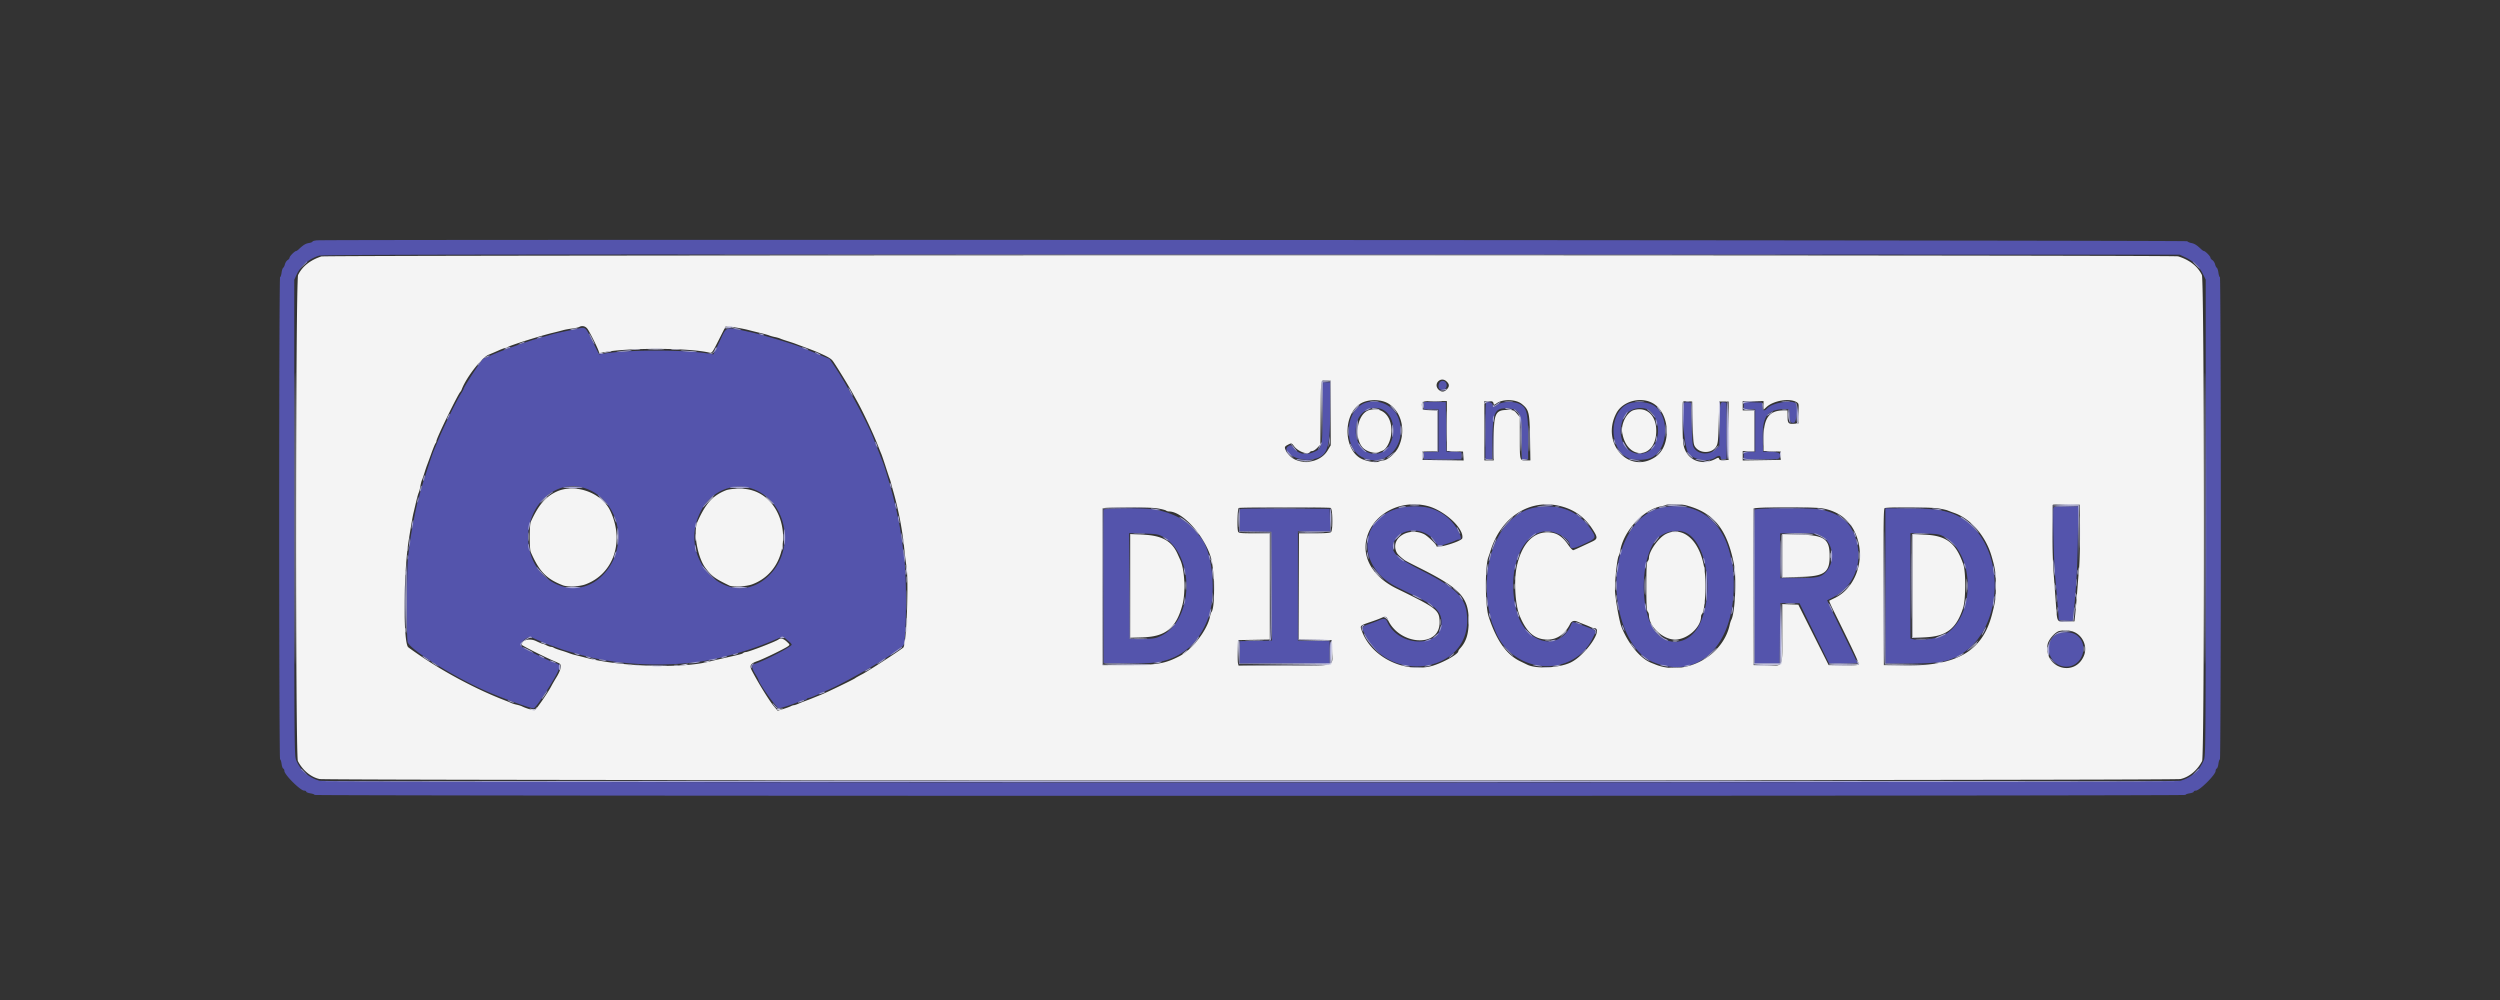 <svg xmlns="http://www.w3.org/2000/svg" width="400" height="160"><rect width="100%" height="100%" fill="#333333" stroke="none"/><g fill-rule="evenodd"><path fill="#5454ac" d="M50.708 38.455c-.389.035-.708.125-.708.199s-.255.177-.566.228c-.534.086-.91.316-1.626.993-.169.16-.365.292-.435.292-.213 0-1.04.834-1.04 1.05 0 .111-.14.291-.312.398s-.365.406-.43.663c-.065.258-.192.515-.284.571-.091.057-.207.414-.258.794s-.158.69-.238.69c-.081 0-.144 16.873-.144 38.584 0 21.71.063 38.583.144 38.583s.188.317.24.705.174.731.272.764c.097.032.177.201.177.375 0 .608 2.559 3.156 3.17 3.156.181 0 .33.074.33.165 0 .09.3.212.667.271.366.059.666.172.666.252 0 .083 64.621.145 149.667.145s149.667-.062 149.667-.145c0-.08.3-.193.666-.252s.667-.181.667-.271.149-.165.33-.165c.611 0 3.17-2.548 3.17-3.156 0-.174.08-.343.177-.375.098-.033.22-.377.272-.764.052-.388.16-.705.24-.705.081 0 .144-16.873.144-38.583 0-21.711-.063-38.584-.144-38.584s-.187-.31-.238-.69-.167-.737-.258-.794c-.092-.056-.219-.313-.284-.571s-.258-.556-.43-.663-.312-.287-.312-.398c0-.216-.827-1.05-1.04-1.05-.07 0-.266-.132-.435-.292-.693-.656-1.069-.892-1.576-.99-.293-.057-.586-.186-.652-.286-.112-.172-297.368-.315-299.256-.144m298.979 2.734c1.269.596 2.21 1.486 2.766 2.617l.464.944v38.089c0 37.323-.007 38.103-.324 38.833-.706 1.627-1.94 2.711-3.69 3.243-1.246.377-296.56.377-297.806 0-1.75-.532-2.984-1.616-3.69-3.243-.317-.73-.324-1.51-.324-38.833V44.75l.359-.767c.687-1.469 1.969-2.563 3.606-3.075.579-.181 26.71-.214 149.202-.189l148.5.031zM92.333 52.612 90 53.1c-.687.144-1.437.322-1.667.395s-.904.266-1.5.428c-2.223.602-6.58 2.151-8.364 2.974-.521.24-1.009.439-1.083.443-.207.009-3.219 4.606-3.219 4.912 0 .048-.194.395-.431.771-.766 1.212-2.841 5.46-3.734 7.644-.206.504-.473 1.141-.591 1.416-.315.728-1.811 5.318-2.146 6.584a98 98 0 0 1-.432 1.583c-.251.863-1.011 4.777-1.181 6.083-.09.688-.248 1.888-.352 2.667-.217 1.619-.284 12.751-.084 13.705.25 1.186 7.736 5.82 13.034 8.069 2.8 1.189 6.615 2.559 7.125 2.559.266 0 1.746-2.128 3.187-4.583 1.145-1.951 1.205-2.441.326-2.656-.712-.174-5.095-2.324-5.438-2.667-.494-.495 1.017-1.802 1.665-1.44.166.092.677.325 1.135.516.458.192.983.414 1.167.493.183.08.708.271 1.166.425.459.155.984.342 1.167.417s.783.263 1.333.418 1.338.377 1.75.495c6.711 1.92 16.104 2.096 22.667.424 3.356-.855 5.637-1.607 8.328-2.745 1.666-.704 1.384-.656 1.799-.305l.692.582c.191.159.348.359.348.444 0 .325-4.34 2.572-5.96 3.086-.508.161-.473.597.126 1.571.275.447.5.854.5.906 0 .501 2.929 4.619 3.286 4.619.296 0 2.462-.716 3.323-1.099.289-.129.641-.234.782-.234s.303-.075.359-.167c.057-.091.206-.166.332-.166s.74-.231 1.365-.514a198 198 0 0 1 1.72-.767c3.627-1.578 11.77-6.426 12.078-7.191.455-1.133.521-10.584.097-13.945-.474-3.759-.709-5.174-1.3-7.833-.5-2.248-1.7-6.431-2.2-7.667-.074-.183-.267-.671-.428-1.083-.161-.413-.383-.975-.495-1.25a50 50 0 0 1-.418-1.084c-.863-2.331-4.241-8.635-6.159-11.495l-.947-1.412-2.156-.888-2.322-.957c-1.37-.556-6.257-2.017-8.083-2.416-4.282-.934-3.832-1.062-5.023 1.438l-1.001 2.103-.613-.105c-3.966-.679-13.057-.678-17.062.002l-.616.104-1.046-2.1c-1.2-2.408-1.056-2.292-2.473-1.995m138.118 8.467c-.165.121-.284.431-.284.741 0 .804 1.221.728 1.3-.081.061-.627-.533-1.013-1.016-.66m-18.811 4.963c-.063 5.448-.108 5.668-1.266 6.217-1.339.635-2.546.443-3.352-.535-.438-.531-.515-.565-.835-.364-1.408.879 1.507 2.565 3.726 2.155 2.52-.466 2.917-1.585 2.919-8.223l.001-4.125h-1.136zm6.36-1.384c-2.897 1.54-2.947 7.023-.078 8.478 3.718 1.886 7.34-1.916 5.864-6.153-.793-2.275-3.689-3.439-5.786-2.325m9.833.259v.583h2.334v6.833h-2.334V73.5h6v-1.152l-1.208-.049-1.208-.049-.045-3.958-.045-3.959h-3.494zm9.834 4.01v4.594l.541-.052.542-.052.042-3.25c.056-4.333.407-4.983 2.594-4.801 1.865.154 2.114.738 2.114 4.962V73.5h1v-3.467c0-4.011-.219-4.845-1.422-5.419-.948-.452-2.714-.383-3.479.136-.736.5-.766.504-.766.101 0-.33-.306-.518-.847-.518-.307 0-.319.177-.319 4.594m22.721-4.264c-2.992 1.439-2.949 7.156.065 8.595.93.444 2.91.412 3.829-.062 2.659-1.369 2.896-6.577.376-8.279-.986-.666-3.146-.794-4.27-.254m9.064-.226c-.52.52.039 7.191.674 8.043.85 1.14 3.205 1.519 4.354.701.538-.383.841-.31.851.205.001.075.209.112.461.083l.458-.052v-9l-.453-.053c-.597-.068-.614.028-.669 3.857l-.045 3.139-.622.57c-1.007.922-2.704.803-3.411-.239-.257-.377-.312-.933-.383-3.858l-.084-3.416-.506-.05c-.278-.027-.559.004-.625.07m9.548.473v.59h1.833v6.833H279V73.5h2.822c2.605 0 2.83-.024 2.921-.31.215-.677-.039-.841-1.383-.892l-1.277-.048-.046-2.229c-.075-3.548.861-4.653 3.838-4.539.439.017.458.055.461.893.003 1.054.157 1.339.683 1.265.459-.065.706-2.585.301-3.073-.546-.658-3.766-.122-4.565.76q-.699.773-.787-.285l-.051-.625-1.459-.048L279 64.32zm-57.566.74c2.29 1.396 1.844 6.057-.654 6.833-2.578.801-4.62-2.14-3.587-5.166.606-1.776 2.708-2.602 4.241-1.667m42.657.188c1.949 1.819 1.391 5.949-.897 6.634-2.898.868-4.928-2.663-3.322-5.781.721-1.401 3.114-1.884 4.219-.853M93.595 78.11c5.71 1.92 7.2 9.724 2.686 14.07-4.583 4.412-11.781.631-11.781-6.189 0-5.424 4.585-9.398 9.095-7.881m27.607.433c4.873 2.409 5.884 9.49 1.921 13.453-6.278 6.278-15.352-2.605-10.795-10.569 1.844-3.224 5.672-4.467 8.874-2.884m102.965 2.684c-6.856 1.489-7.261 9.459-.647 12.709l3.222 1.584c3.082 1.515 3.983 2.501 3.885 4.252-.221 3.955-6.869 3.76-8.645-.253-.256-.578-.54-.636-1.351-.276-.301.133-1.016.406-1.589.605-1.201.419-1.226.495-.584 1.798 3.836 7.778 16.277 6.011 16.287-2.313.004-3.549-1.336-5.025-7.323-8.067-4.105-2.086-4.951-2.926-4.432-4.401.913-2.594 5.107-2.655 6.688-.097.192.311.455.565.585.565.282 0 2.2-.619 2.61-.842.159-.087.398-.158.532-.158.456 0 .44-.32-.067-1.324-1.001-1.983-2.948-3.435-5.152-3.843-1.165-.215-2.865-.19-4.019.061m21.618-.056c-5.984.943-9.363 9.126-7.294 17.662.1.413.246.9.325 1.084.079.183.281.67.448 1.083 2.793 6.9 12.385 7.576 15.574 1.099.645-1.311.774-1.128-1.36-1.941-2.062-.786-1.847-.77-2.12-.153-1.945 4.393-7.34 2.997-8.714-2.255-1.68-6.425.773-12.75 4.944-12.75 1.443 0 3.547 1.248 3.584 2.125.033.774.45.762 2.23-.063 2.009-.931 2.04-.989 1.199-2.278-1.924-2.952-5.004-4.214-8.816-3.613m20.048.061c-2.731.608-4.847 2.728-6.174 6.185-2.605 6.787-.091 16.463 4.809 18.511 7.121 2.975 12.909-2.477 12.928-12.178.005-2.594-.059-3.112-.689-5.5-1.412-5.361-5.749-8.159-10.874-7.018m62.729.014c-.147.382.051 8.778.258 10.921.101 1.054.277 3.079.39 4.5l.207 2.583 1.101.049 1.101.048.115-.965c.422-3.526.649-7.336.715-12.007l.076-5.375h-1.935c-1.551 0-1.952.049-2.028.246m-151.985.296c-.044.114-.06 5.683-.037 12.375l.043 12.166 3.584.053c3.59.053 5.15-.081 6.646-.573 2.933-.965 5.039-3.054 6.364-6.313 1.563-3.844.883-11.203-1.245-13.473a29 29 0 0 1-.81-.975c-1.305-1.625-3.708-2.846-6.475-3.291-1.62-.261-7.968-.237-8.07.031m21.869-.099c-.062.062-.113.886-.113 1.83v1.718l2.542.046 2.542.046.043 8.704.043 8.704-2.543.046-2.543.046-.048 1.794-.047 1.793 7.214-.043 7.214-.044v-3.5l-2.542-.046-2.541-.046V85h5.178l-.048-1.792-.047-1.791-7.095-.044c-3.903-.024-7.147.008-7.209.07m82.297.099c-.043.114-.06 5.683-.036 12.375l.043 12.166h4l.044-4.791.044-4.792 1.54.005 1.539.005 2.374 4.828 2.374 4.829h2.251c1.238 0 2.251-.049 2.251-.109s-.984-2.104-2.187-4.542-2.287-4.666-2.409-4.951l-.223-.518.919-.465c3.186-1.612 4.756-5.251 3.819-8.85-.798-3.063-2.457-4.533-5.89-5.221-1.324-.265-10.35-.239-10.453.031m20.924 12.208v12.417h3.708c3.694 0 5.385-.175 6.792-.702 9.215-3.454 9.348-19.873.189-23.308-1.601-.6-3.519-.818-7.231-.821l-3.458-.003zm-31.878-8.497c3.3 1.646 4.504 9.536 2.213 14.497-1.77 3.833-6.099 3.925-7.846.167-1.809-3.892-1.434-10.676.744-13.459 1.058-1.352 3.425-1.935 4.889-1.205m-83.78.599c5.222 2.892 5.052 13.378-.259 15.891-.869.411-1.158.458-2.981.481l-2.019.026-.043-8.474-.043-8.475 2.293.065c2.072.059 2.366.106 3.052.486m105.271-.171c2.04.988 2.481 4.135.825 5.891-.734.778-1.462.926-4.563.927l-2.709.001v-7.167h2.864c2.563 0 2.94.037 3.583.348m19.801.209c5.143 2.839 4.966 13.283-.269 15.836-.943.459-3.751.784-4.707.544l-.438-.11V85.301l2.291.065c2.124.061 2.353.099 3.123.524m17.959 15.609c-2.325 1.418-1.185 5.168 1.57 5.168 2.635 0 3.761-3.61 1.587-5.087-.795-.541-2.338-.58-3.157-.081"/><path fill="#a4a4d4" d="M125.792 40.792c40.814.023 107.602.023 148.416 0 40.815-.023 7.421-.042-74.208-.042s-115.023.019-74.208.042m-77.301 1.666-.574.625.625-.574c.581-.535.701-.676.574-.676-.028 0-.309.282-.625.625m302.842-.041c.311.32.603.583.649.583s-.171-.263-.482-.583c-.311-.321-.603-.584-.649-.584s.171.263.482.584M47.082 83c0 20.671.019 29.127.043 18.792.024-10.336.024-27.248 0-37.584-.024-10.335-.043-1.879-.043 18.792m305.833 0c0 20.671.02 29.127.043 18.792.024-10.336.024-27.248 0-37.584-.023-10.335-.043-1.879-.043 18.792M116.102 52.47c-.046.075.137.104.407.064s.491-.101.491-.136c0-.127-.815-.062-.898.072m-24.602.197c-.33.105-.347.133-.083.133.183 0 .521-.06.75-.133.33-.106.347-.134.083-.134-.183 0-.521.06-.75.134m25.847-.106c.038.034.37.107.736.163.465.071.566.056.334-.05-.32-.145-1.213-.239-1.07-.113m-22.729 1.684c.246.502.475.884.509.85.075-.075-.766-1.762-.878-1.762-.043 0 .123.411.369.912m26.965-.745c.184.079.446.143.584.143.157 0 .126-.053-.084-.143a1.8 1.8 0 0 0-.583-.143c-.158 0-.127.053.083.143m-35.5.5c-.21.09-.241.143-.083.143.138 0 .4-.064.583-.143.21-.09.241-.143.084-.143-.138 0-.4.064-.584.143m-2.833.923c-.417.2-.431.223-.083.139.472-.116 1.003-.386.75-.383-.092.002-.392.111-.667.244m-2.208.749c-.558.224-.454.338.125.136.275-.096.5-.204.5-.241 0-.099-.203-.065-.625.105m33.297.313c-.139.336-.347.518-.647.564l-.442.068.454.025c.421.023 1.153-.841.914-1.079-.04-.041-.166.149-.279.422m13.994-.389c0 .113.866.427.949.345.037-.038-.16-.149-.44-.246-.28-.098-.509-.142-.509-.099m-29 .571c-.916.112-.916.112-.166.127a9 9 0 0 0 1.5-.119c.977-.174.063-.18-1.334-.008m9.834.002c.758.141 2.447.216 2.319.103-.038-.034-.744-.102-1.569-.152-1.058-.064-1.279-.049-.75.049m-13.358.373c.084.084.33.125.547.091.333-.053.31-.076-.153-.153-.331-.055-.487-.03-.394.062m34.858.041c.229.131.491.239.583.239s-.021-.108-.25-.239-.492-.238-.583-.238c-.092 0 .021.107.25.238m-52.917.506c-.419.202-.432.225-.083.141.229-.056.488-.167.575-.249.216-.202.097-.176-.492.108m-1.045.84c-.206.314-.342.571-.301.571.116 0 .806-1.012.737-1.081-.034-.034-.23.195-.436.51m134.834 7.613.039 4.541.047-4.448.047-4.449.622-.065.623-.065-.709-.028L211.5 61zM136 62.667c.187.366.378.666.423.666.046 0-.069-.3-.256-.666s-.378-.667-.424-.667.07.3.257.667m94.833-.334-.583.123.532.022c.292.012.578-.053.635-.145.056-.091.079-.156.051-.144s-.314.077-.635.144m-11.545 1.954c.296.037.821.037 1.167.001.345-.036.103-.066-.538-.067-.642 0-.925.029-.629.066m21.5 0c.296.037.821.037 1.167.001.345-.036.103-.066-.538-.067-.642 0-.925.029-.629.066m20.92.001c.344.036.907.036 1.25 0 .344-.036.063-.065-.625-.065s-.968.029-.625.065m23.413-.001c.296.037.821.037 1.167.001s.104-.066-.538-.067c-.642 0-.925.029-.629.066m-57.412.63c.002.366.036.497.076.289a1.8 1.8 0 0 0-.004-.666c-.042-.16-.074.01-.072.377m3.696 3.333c0 2.2.024 3.077.053 1.949a92 92 0 0 0 0-4c-.029-1.072-.053-.149-.053 2.051m8.048-3.582c-.311.244-.447.278-.509.125-.051-.127-.09-.094-.098.082-.017.377.023.371.753-.125.338-.229.539-.417.447-.417s-.359.151-.593.335m36.797 4.249c0 2.521.056 4.583.125 4.583s.125-2.062.125-4.583-.056-4.584-.125-4.584-.125 2.063-.125 4.584m5.742-3.871c.081.687.084.69.141.141.032-.309-.006-.626-.083-.704-.078-.077-.104.176-.058.563m5.312-.514c.155.198.205.704.167 1.693-.03.776.002 1.376.071 1.333.282-.175.137-2.841-.167-3.079-.262-.206-.269-.2-.071.053m-49.731 4.385c0 2.383.023 3.335.052 2.115s.028-3.17-.001-4.334c-.028-1.163-.051-.165-.051 2.219m-20.722-3.495c-.285.324-.518.639-.518.7s.057.04.127-.047c.069-.087.346-.402.614-.7.269-.298.445-.542.391-.542s-.33.265-.614.589m5.854-.171c.251.275.576.649.724.832.148.184.116.071-.072-.25-.187-.321-.513-.695-.724-.832-.334-.217-.325-.185.072.25m42.628.207c.218.298.422.542.454.542.127 0-.286-.625-.56-.847-.18-.146-.14-.03.106.305m-46.759.135c-.319.255-.319.256.009.105.184-.084.446-.195.584-.246.216-.08.214-.094-.01-.106-.143-.007-.406.104-.583.247m23.888.166c.712.498.784.855.88 4.324l.091 3.334.034-3.114c.02-1.887-.037-3.3-.145-3.584-.202-.534-.795-1.219-1.055-1.219-.096 0-.008.116.195.259m21.236-.085c.155.091.473.407.707.704.233.296.425.485.426.419.004-.21-1.025-1.297-1.223-1.292-.105.003-.065.079.09.169m22.442.784c.031.527.135 1.034.233 1.125.122.116.143.073.068-.138-.059-.168-.108-.674-.108-1.125s-.056-.82-.125-.82c-.068 0-.099.431-.068.958m-26.145-.033c-.202.326-.338.621-.303.656s.233-.232.441-.592c.47-.817.359-.868-.138-.064m23.088-.258c-.275.182-.425.33-.333.328.167-.002 1.073-.652.917-.657-.046-.001-.309.147-.584.329m-211.389.423c-.28.613-.226.744.076.187.141-.26.225-.504.187-.542s-.157.122-.263.355m167.204.148c-.05.131-.063.412-.029.625.046.285.084.222.146-.238.088-.647.042-.8-.117-.387m5.672 3.429c0 1.879.025 2.648.054 1.708.03-.94.03-2.477 0-3.417-.029-.939-.054-.171-.054 1.709m20.371-2.667c.132.719.227.854.223.319-.001-.221-.076-.515-.166-.652-.116-.176-.132-.077-.057.333m-47.836.042c-.133.498-.111 2.466.032 2.827.062.157.113-.499.113-1.459 0-1.909 0-1.909-.145-1.368m49.289 1.375c.001.916.029 1.27.062.786.034-.485.034-1.235 0-1.667-.035-.432-.062-.036-.062.881m-43.651.007c.001 1.184.017 1.252.15.634a3.4 3.4 0 0 0-.002-1.327c-.129-.546-.15-.45-.148.693m1.313-.091c0 .688.029.969.065.625a7 7 0 0 0 0-1.25c-.036-.343-.065-.062-.065.625m58.01 1.084c0 1.283.026 1.786.058 1.117.032-.668.031-1.718-.001-2.333s-.058-.068-.057 1.216M215.723 69c0 .688.029.969.065.625a7 7 0 0 0 0-1.25c-.036-.344-.065-.062-.065.625m43.662-.083c.001.55.032.755.069.455s.036-.75-.002-1-.068-.005-.067.545m5.638 1.028a3.4 3.4 0 0 1-.119.666c-.091.289-.086.29.094.009.105-.163.158-.463.119-.666-.072-.37-.072-.37-.094-.009m-52.332.305a8 8 0 0 1-.115.917l-.085.416.179-.411c.098-.225.15-.638.115-.916l-.065-.506zm45.499.083c0 .138.065.4.143.584.091.21.144.241.144.083 0-.138-.065-.4-.144-.583-.09-.21-.143-.241-.143-.084m11.155.181c.006.221.08.553.163.736.105.232.12.131.049-.333-.118-.774-.229-.985-.212-.403m-129.254.528c.062.206.182.448.266.538.083.089.068-.08-.035-.375-.212-.606-.406-.744-.231-.163m71.086.159a61 61 0 0 0-.302.716c-.037.091.096-.076.294-.373.198-.296.334-.618.302-.715s-.165.07-.294.372m48.496-.354c.003.13.2.461.437.736l.431.5-.383-.666c-.484-.843-.493-.854-.485-.57m-42.339.106c-.001.268.982 1.38 1.22 1.38.103 0 .014-.121-.198-.269-.211-.148-.528-.505-.703-.792s-.319-.431-.319-.319m-10.52.52c.186.26.469.579.63.708.161.13.039-.083-.27-.473-.636-.8-.872-.954-.36-.235m9.187-.376c0 .187.629 1.236.741 1.236.044 0-.081-.281-.278-.625-.441-.77-.464-.801-.463-.611m48.457.326c-.416.556-.362.712.061.174.194-.246.325-.474.292-.506s-.192.117-.353.332m9.971.395-.488.599.563-.537c.309-.295.529-.564.487-.599-.041-.034-.294.207-.562.537m-52.813.104c-.257.226-.402.411-.321.411s.323-.187.538-.416c.498-.531.388-.528-.217.005m37.182-.005c.094.183.385.52.645.749l.474.416-.499-.583c-.79-.923-.801-.933-.62-.582m6.463.541c-.36.461-.389.538-.11.294.335-.292.775-.919.647-.919-.027 0-.268.282-.537.625m-59.297-.208c.095.183.385.521.646.749l.473.416-.498-.582c-.791-.924-.802-.934-.621-.583m63.869.066c0 .155.981 1.1 1.043 1.005.026-.039-.198-.308-.498-.598s-.545-.473-.545-.407m-47.404.522c-.36.272-.585.493-.5.491.157-.005 1.39-.987 1.238-.987-.046.001-.378.224-.738.496m5.28.079c.002.366.036.497.076.289a1.8 1.8 0 0 0-.004-.666c-.042-.16-.074.01-.072.377m6.166 0c.002.366.036.497.076.289.04-.207.039-.507-.003-.666s-.074.01-.073.377m-25.248-.299c.207.04.507.038.667-.003.159-.042-.011-.075-.377-.073-.367.002-.497.036-.29.076m11 0c.207.04.507.038.667-.003.159-.042-.011-.075-.377-.073-.367.002-.497.036-.29.076m42.415-.003c.16.042.423.042.583 0s.029-.076-.292-.076-.452.034-.291.076m-54.624.888c.135.217 1.807.332 2.415.165.557-.152.55-.155-.166-.077a6.3 6.3 0 0 1-1.538-.065c-.433-.082-.753-.092-.711-.023m10.915-.005c.138.09.432.165.653.166.535.004.399-.091-.319-.223-.411-.075-.51-.059-.334.057m2.084.102-1 .224.908-.089c.499-.049 1.024-.157 1.166-.24.324-.189.176-.175-1.074.105m40.25-.116c.137.08.662.189 1.166.241.694.073.775.062.334-.044-1.075-.259-1.762-.349-1.5-.197m10.612.019c.076.072.55.174 1.054.228 1.093.117.936.012-.304-.203-.489-.085-.826-.096-.75-.025M67.762 76.429c-.061.244-.079.476-.04.515s.121-.128.183-.373c.061-.244.079-.476.04-.515s-.122.128-.183.373m74.595.904c0 .138.064.4.143.584.09.21.143.241.143.083 0-.138-.064-.4-.143-.583-.09-.21-.143-.241-.143-.084m-75.095.762c-.061.244-.079.476-.04.516.039.039.121-.129.183-.373.061-.244.079-.476.04-.515s-.122.128-.183.372m22.869-.125c-.157.062.534.113 1.536.113 1.001 0 1.692-.051 1.535-.113s-.848-.113-1.535-.113c-.688 0-1.379.051-1.536.113m26.667 0c-.157.062.534.113 1.535.113 1.002 0 1.693-.051 1.536-.113s-.848-.113-1.536-.113c-.687 0-1.378.051-1.535.113m-29.065 1.175a9 9 0 0 0-1.15 1.038c-.354.397-.257.342.334-.187.458-.411 1.021-.874 1.25-1.029.229-.156.371-.287.316-.292-.055-.004-.392.207-.75.47m8.684.855c.451.458.858.833.904.833s-.286-.375-.738-.833c-.451-.458-.858-.833-.904-.833s.286.375.738.833m16.941.073c-.472.499-.858.962-.858 1.028s.023.09.051.052c.029-.038.452-.501.941-1.028s.852-.958.806-.958-.469.408-.94.906m9.635-.198c.409.435.765.792.792.792.125 0-.007-.15-.743-.841l-.792-.743zm-56.14-.18a3 3 0 0 1-.116.583c-.09.289-.086.29.095.008.105-.163.157-.425.115-.583-.068-.258-.077-.259-.094-.008m76.342.888c-.003.184.06.484.138.667.183.425.183-.013 0-.583-.107-.335-.134-.352-.138-.084m82.513.372c.344.036.907.036 1.25 0 .344-.036.063-.066-.625-.066s-.968.03-.625.066m20.375.051c-.39.073-.045.089.834.038.825-.049 1.531-.116 1.569-.149.119-.105-1.701-.021-2.403.111m20.764-.112c.038.033.857.098 1.82.145 1.113.054 1.507.035 1.083-.051-.658-.134-3.037-.211-2.903-.094m61.653.064c0 .069.898.102 1.997.074l1.998-.052.047 4.469.047 4.468.039-4.542.039-4.542h-2.084c-1.145 0-2.083.057-2.083.125m-104.667.206c-.17.109-.037.127.417.058.824-.127.964-.223.319-.219-.267.001-.598.074-.736.161m25.042-.049c.16.042.423.042.583 0 .161-.042.029-.076-.291-.076-.321 0-.452.034-.292.076m16.625.049c-.17.109-.037.127.417.058.824-.127.964-.223.319-.219-.267.001-.599.074-.736.161m-81.083.336c.275.07.725.127 1 .128.42 0 .394-.022-.167-.138-.844-.174-1.526-.166-.833.01m13.786 1.708.047 1.875 2.542.046 2.541.046v8.565c0 6.697-.045 8.584-.208 8.65-.124.05-.09.089.085.097.277.012.291-.475.25-8.695l-.043-8.709-2.552-.046-2.552-.046.052-1.829c.028-1.006-.007-1.829-.079-1.829s-.109.844-.083 1.875m14.599-.042.052 1.834h-2.594c-1.426 0-2.593.056-2.594.125s1.181.087 2.625.042l2.626-.084.047-1.875c.026-1.031-.012-1.875-.084-1.875-.071 0-.107.825-.078 1.833m51.323-1.488c-.344.181-.625.367-.625.413 0 .074 1.316-.541 1.486-.695.192-.173-.309-.01-.861.282m16.452-.136c-.044.114-.06 5.721-.037 12.458l.043 12.25h4.334l.083-4.875c.046-2.681.028-4.875-.039-4.875s-.142 2.156-.167 4.792l-.044 4.791h-4V93.708c0-6.806-.021-12.375-.047-12.375s-.083.094-.126.209M291 81.5c.229.073.604.132.833.13.375-.002.366-.016-.083-.13-.705-.179-1.31-.179-.75 0m10.582 12.25.001 12.5 3.542.005 3.542.005-3.499-.05-3.499-.05-.045-12.455-.044-12.455zm8.001-12.24c.845.174 1.527.166.834-.01a5 5 0 0 0-1-.128c-.421 0-.394.022.166.138m-66.833.755-.5.429.583-.376c.749-.483.751-.485.57-.484-.084.001-.378.194-.653.431m-22.103.686c-.462.432-.916.938-1.01 1.125s.064.062.352-.278c.289-.34.801-.846 1.139-1.125.338-.278.557-.506.486-.506-.07 0-.506.353-.967.784m31.52-.738c0 .032.243.236.541.454.336.246.452.286.306.106-.222-.274-.847-.687-.847-.56m21.221.509c.351.322.901.873 1.223 1.223l.586.638-.523-.7a7.3 7.3 0 0 0-1.223-1.224l-.701-.523zm20.862-.19c.275.211.8.637 1.167.945q.658.554-.149-.215c-.448-.426-.973-.852-1.167-.945-.193-.093-.126.004.149.215m-195.988.301c.062.23.181.529.266.667.107.174.121.123.043-.167a3 3 0 0 0-.266-.666c-.107-.174-.12-.123-.043.166m45.416.014c.007.222.08.553.163.736.105.233.12.132.05-.333-.118-.774-.23-.985-.213-.403m44.989-.134c0 .036.424.357.943.715.519.357 1.231 1.014 1.583 1.459s.64.726.64.625c0-.261-1.994-2.202-2.634-2.563-.293-.166-.532-.272-.532-.236m52.55.833c-.458.484-.921 1.065-1.029 1.292l-.198.412.295-.417c.163-.229.663-.81 1.113-1.291.449-.482.78-.875.734-.875s-.458.395-.915.879m20.785-.298c-.309.319-.53.606-.491.637s.325-.23.633-.581c.701-.797.611-.833-.142-.056m51.665-.539c0 .044.318.287.708.54.39.252 1.116.881 1.613 1.397.738.764.806.808.368.237-.624-.813-2.689-2.483-2.689-2.174m-247.75 1.124c-.064.379-.082.724-.039.767s.128-.235.189-.617.078-.727.038-.766c-.039-.04-.124.237-.188.616m187.583-.556c0 .09.206.347.458.569l.459.404-.417-.5a13 13 0 0 1-.458-.569c-.023-.039-.042.005-.042.096m-168.907.816c-.063.334-.081.641-.04.682.04.041.125-.2.188-.534.062-.335.08-.642.04-.682-.041-.041-.126.199-.188.534m26.669-.164c-.061.244-.079.476-.04.515s.121-.128.183-.373c.061-.244.079-.476.04-.515s-.122.128-.183.373M98.75 85.833c0 .928.049 1.513.108 1.302.06-.212.109-.798.109-1.302s-.049-1.09-.109-1.301c-.059-.212-.108.374-.108 1.301m162.314-1.458c-.574.973-.612 1.056-.319.708.338-.403.63-.916.521-.916-.044 0-.135.093-.202.208m-135.651 1.509c.002.899.052 1.461.112 1.25.138-.489.135-1.736-.007-2.384-.06-.276-.107.231-.105 1.134m107.87-.969c.152.319.306.551.342.515.077-.076-.429-1.097-.543-1.097-.042 0 .048.262.201.582m-7.491.036c.206.04.543.04.75 0s.037-.072-.375-.072c-.413 0-.582.032-.375.072m70.903.558c.097.279.208.477.246.439.082-.082-.232-.948-.345-.948-.043 0 .001.229.099.509m-152.489.074c0 .275.057.725.127 1 .177.693.185.011.01-.833-.116-.561-.138-.587-.137-.167m36.542 8.25.002 8.417 1.417.01 1.416.009-1.373-.057-1.374-.058-.045-8.369-.046-8.368zm42.837-8.001c-.263.274-.445.519-.406.544s.308-.198.598-.498.473-.545.407-.545c-.067 0-.336.225-.599.499m21.213.21c-.404.389-.505.513-.224.275.28-.238.695-.557.921-.708.227-.152.328-.276.225-.276s-.518.319-.922.709m40.069 2.833c-.019 1.994.023 3.625.091 3.625.069 0 .106-1.068.082-2.375-.081-4.455-.14-4.879-.173-1.25m5.849-3.286c.347.127.872.4 1.166.607.337.236.453.272.313.097-.26-.324-1.526-.965-1.873-.948-.131.007.046.116.394.244m15.028 8.161c0 4.675.021 6.611.048 4.303.026-2.308.026-6.133 0-8.5-.027-2.367-.048-.478-.048 4.197m-55.418-7.5c.402.458.766.871.808.917.043.045-.001-.067-.098-.25-.096-.184-.46-.596-.808-.917-.602-.554-.597-.542.098.25m-31.567.009c-.062.335-.08.642-.04.682.041.041.126-.199.188-.534.063-.334.081-.641.04-.682-.04-.041-.125.2-.188.534m-32.426-.107c.23.187.492.341.584.342.178.001-.123-.23-.667-.511q-.331-.171.083.169m42.907.236c.256.337.5.612.541.612.116 0-.606-.975-.819-1.107-.104-.064.021.159.278.495m35.666.057c-.256.337-.381.559-.277.495.213-.132.935-1.107.819-1.107-.041 0-.285.276-.542.612m46.426-.327c.228.164.716.558 1.083.875l.668.576-.536-.579c-.296-.318-.783-.712-1.084-.875-.527-.286-.532-.286-.131.003m-245.807.236c-.014.241-.062.691-.108 1l-.083.563.176-.56c.096-.307.145-.757.108-1l-.068-.44zm173.58.369c-.303.726-.503 1.382-.39 1.277.139-.128.791-1.833.701-1.833-.043 0-.183.25-.311.556m57.923-.306c-.002.183.06.483.139.666.182.425.182-.013 0-.583-.108-.335-.135-.351-.139-.083m-74.129.677c-.059.235-.042.574.039.754.109.246.145.141.145-.427 0-.865-.034-.925-.184-.327m-138.387.253c.006.222.079.553.162.736.106.233.121.132.05-.333-.118-.774-.229-.985-.212-.403m26.666.167c.007.221.08.553.163.736.105.232.12.131.05-.333-.118-.774-.23-.985-.213-.403m118.765-.139c.101.164.584.155.853-.015.132-.084-.006-.131-.358-.123-.314.007-.537.069-.495.138m-85.408.708c-.003.275.053.875.124 1.334.106.681.132.727.14.25a8.5 8.5 0 0 0-.124-1.334c-.097-.545-.135-.613-.14-.25m114.727.179c-.061.244-.079.476-.04.515s.121-.128.183-.372c.061-.244.079-.476.04-.516-.039-.039-.122.129-.183.373m33.654.751c-.001.63.05 1.016.113.858.155-.39.161-1.576.01-1.813-.067-.105-.123.324-.123.955m-194.564-.328c-.103.295-.158.565-.122.601.036.035.149-.177.251-.471.103-.295.158-.565.122-.601-.035-.035-.148.177-.251.471m120.348-.268c0 .183.06.521.133.75.106.33.134.347.134.083 0-.183-.06-.521-.134-.75-.105-.33-.133-.347-.133-.083m19.633.583c-.103.385-.156.733-.116.773s.154-.247.253-.637.151-.737.116-.772-.149.251-.253.636m4.519.019c-.103.294-.158.564-.122.6s.149-.176.251-.471c.103-.294.158-.565.122-.6-.035-.036-.148.176-.251.471m-177.647.148c0 .32.035.452.077.291.041-.16.041-.423 0-.583-.042-.16-.077-.029-.077.292m128.23-.084c.137.613.233.746.229.32a1.2 1.2 0 0 0-.172-.57c-.123-.182-.139-.115-.057.25m30.232-.014c.379.421 1 .864 1 .715 0-.034-.319-.312-.709-.619-.621-.489-.657-.5-.291-.096m48.861.264c.009.433.271 1.145.277.75a2 2 0 0 0-.138-.666c-.088-.205-.142-.237-.139-.084m4.484.181c.006.221.079.553.162.736.106.232.121.131.05-.333-.118-.774-.229-.985-.212-.403m51.528.403c-.004.366.05 1.079.12 1.583.109.792.127.826.133.25.004-.367-.05-1.079-.119-1.583-.11-.793-.128-.826-.134-.25m-65.267.285c-.056.21-.095.531-.087.715s.083.04.167-.317c.162-.693.093-1.042-.08-.398M64.942 91.776c-.133 2.174-.114 7.466.033 9.391.06.779.108-1.415.108-4.875S65.076 90 65.067 90s-.065.799-.125 1.776m193.816-1.018c-.064.425-.082.807-.041.848.042.042.128-.272.192-.697s.082-.807.04-.849c-.041-.041-.128.272-.191.698m55.51-.341c.137.612.233.746.229.319a1.2 1.2 0 0 0-.171-.569c-.124-.183-.139-.115-.058.25m-76.321.335c-.061.365-.102.89-.092 1.165.011.275.085.05.165-.5.163-1.119.099-1.706-.073-.665m4.49-.329a1.9 1.9 0 0 0-.087.632c.011.229.068.148.154-.221.146-.619.106-.862-.067-.411m54.658.339c-.061.244-.079.476-.04.515s.122-.128.183-.372.079-.476.04-.516c-.039-.039-.121.129-.183.373m21.777-.012c.001.275.058.725.128 1 .176.693.184.011.01-.833-.116-.561-.138-.587-.138-.167m-206.407 0c.097.183.612.746 1.143 1.25l.966.917-1.071-1.167c-.59-.642-1.104-1.204-1.143-1.25-.04-.046.008.067.105.25m-26.5.167c.097.183.574.708 1.059 1.166l.883.834-.987-1.084-1.059-1.166c-.04-.046.007.066.104.25m103.478.333c.056.367.129.698.162.736.127.143.032-.749-.113-1.069-.105-.233-.12-.132-.049.333m4.51.333c.051.55.12 1.032.153 1.07.117.134.026-1.241-.109-1.653-.085-.259-.101-.038-.044.583m25.679-.666c.097.183.573.708 1.059 1.166l.882.834-.986-1.084-1.059-1.166c-.04-.046.006.066.104.25m-74.757.666c.002.367.036.497.076.29s.039-.507-.003-.667c-.042-.159-.074.011-.073.377m128.042 2.167c0 1.523.048 2.596.108 2.385s.108-1.285.108-2.385-.048-2.173-.108-2.385-.108.862-.108 2.385m59.458-2.167c.002.367.036.497.076.29s.039-.507-.003-.667c-.042-.159-.074.011-.073.377m-55.003.25c0 .321.034.452.076.292s.042-.423 0-.583c-.042-.161-.076-.029-.076.291m-14.308 2c0 1.146.027 1.615.059 1.042.033-.573.033-1.51 0-2.083-.032-.573-.059-.104-.059 1.041m69.154-.583c.001.55.032.755.069.455a4.4 4.4 0 0 0-.001-1c-.038-.25-.069-.005-.068.545m-142.497.5c.001.642.031.884.067.538a6.2 6.2 0 0 0-.001-1.167c-.037-.296-.066-.013-.066.629m125 0c.001.642.031.884.067.538a6.2 6.2 0 0 0-.001-1.167c-.037-.296-.066-.013-.066.629m-83.554-.531c0 .041.275.285.612.541s.559.382.494.278c-.131-.213-1.106-.935-1.106-.819m97.712.781c0 .412.032.581.072.375s.04-.544 0-.75-.072-.038-.072.375m-183.812 2.083c.001 1.467.026 2.045.057 1.284s.031-1.961 0-2.667-.057-.083-.057 1.383m150.1-1.869c-.413.388-.938.839-1.167 1.003-.402.287-.397.287.126.004.473-.257 2.073-1.728 1.867-1.717-.042.002-.414.321-.826.71m-204.292-.158a5 5 0 0 0 1.583 0c.701-.13.61-.147-.791-.147s-1.492.017-.792.147m26.667 0a5 5 0 0 0 1.583 0c.7-.13.609-.147-.792-.147s-1.492.017-.791.147m214.497 1.111c0 .32.034.452.076.291.042-.16.042-.423 0-.583s-.076-.029-.076.292m-138.012.104c-.015.286-.064.774-.11 1.083l-.083.563.176-.559c.096-.308.146-.795.109-1.084l-.066-.524zm135.025.479c.001.55.032.755.069.455a4.5 4.5 0 0 0-.002-1c-.038-.25-.068-.005-.067.545m-103.038-.52c.17.154 1.486.768 1.486.693 0-.094-1.258-.756-1.438-.756-.065 0-.086.028-.048.063m7.492.02c.001.092.155.354.342.583q.34.415.169.084c-.281-.544-.512-.845-.511-.667m43.869.5c.002.367.036.497.076.29s.039-.508-.003-.667-.074.01-.073.377m41.542.417c-.065.47-.083.89-.04.933s.13-.308.192-.781c.063-.472.081-.891.04-.932s-.128.31-.192.78m-129.392-.306a3.8 3.8 0 0 1-.121.75c-.091.289-.085.289.094.01.105-.163.159-.501.121-.75l-.069-.454zm48.325.153c.009.313.079.757.156.986.089.269.105.092.044-.5-.109-1.049-.225-1.331-.2-.486m76.576.278c-.061.343-.148.775-.193.958-.064.259-.048.278.074.083.175-.281.433-1.666.31-1.666-.044 0-.13.281-.191.625m-55.646.458c.053.458.124.865.158.903.117.131.029-.903-.113-1.32-.095-.281-.11-.145-.045.417m-16.444-.236c.001.221.076.515.166.653.116.176.132.077.057-.334-.132-.718-.227-.854-.223-.319m-13.919-.074c.848.753 1.161.973.834.586-.182-.215-.481-.467-.666-.562-.184-.094-.26-.105-.168-.024m34.761.407c.007.222.08.553.163.736.105.233.12.132.05-.333-.118-.774-.23-.985-.213-.403m29.689.399c.199.411.391.718.426.683.075-.075-.598-1.429-.711-1.429-.043 0 .086.336.285.746m-15.774.347c-.063.334-.081.641-.04.682.04.041.125-.2.188-.534.062-.335.08-.642.04-.682-.041-.041-.126.199-.188.534m52.112-.093c0 .321.035.452.077.292a1.4 1.4 0 0 0 0-.584c-.042-.16-.077-.029-.077.292m2.549.638-.133 1.221-1.136-.055c-.625-.029-1.076.006-1.002.08.074.073.614.111 1.2.083l1.067-.05.127-1c.069-.55.1-1.113.068-1.25-.032-.138-.118.299-.191.971m-59.159-.543c-.061.244-.079.476-.04.516.039.039.122-.129.183-.373s.079-.476.04-.515-.121.128-.183.372m-79.065.435c-.099.39-.151.738-.116.773s.149-.251.253-.636c.103-.386.156-.733.116-.773s-.154.246-.253.636m49.208.053c.066.275.191.574.278.663s.072-.098-.036-.416c-.253-.747-.395-.892-.242-.247m-4.47.334c.137.612.233.746.229.319a1.2 1.2 0 0 0-.171-.569c-.124-.183-.139-.115-.058.25m-3.38.833c.001.642.031.884.067.538a6.3 6.3 0 0 0-.001-1.167c-.037-.296-.067-.013-.066.629m17.279.389c.137.085.437.204.666.265.29.078.341.065.167-.043a3 3 0 0 0-.667-.265c-.289-.078-.34-.065-.166.043m12.097.569c.521 1.036 1.966 2.305 2.603 2.285.119-.003-.046-.12-.367-.258-.752-.326-1.61-1.152-2.018-1.943-.177-.344-.36-.625-.406-.625s.038.243.188.541m-46.374.051c-.055.143-.017.424.084.625.167.332.174.322.082-.11q-.1-.476.13-.623c.174-.11.178-.147.017-.148-.117-.002-.258.114-.313.256m12.479.35c-.103.335-.121.541-.04.458.163-.167.417-1.067.3-1.067-.04 0-.157.274-.26.609m29.222-.234c.062.206.182.448.266.538.083.089.068-.079-.035-.375-.212-.606-.406-.743-.231-.163m-114.716.375c.002.367.036.497.076.29s.039-.508-.003-.667-.074.01-.073.377m172.458.25c-.187.367-.302.667-.256.667s.236-.3.423-.667.303-.667.257-.667-.237.3-.424.667m-62.372-.295c.274.132.352.278.284.53-.09.332-.085.333.104.03.203-.327-.153-.782-.589-.754-.097.006-.007.093.201.194m-10.461.545c.311.321.603.583.649.583s-.171-.262-.482-.583-.603-.583-.649-.583.171.262.482.583m5.491.375-.574.625.625-.574c.343-.316.625-.598.625-.625 0-.128-.141-.008-.676.574m78.996-.246c-1.119.754-1.758 2.675-1.188 3.572.07.11.103-.303.072-.917-.092-1.847.691-2.708 2.621-2.883l1.091-.099-1.017-.026c-.81-.021-1.131.051-1.579.353m-110.485.625c.189.37.837 1.176 1.442 1.792l1.098 1.121-1.02-1.131c-.562-.622-1.173-1.428-1.358-1.791-.186-.364-.375-.662-.421-.662s.071.302.259.671m11.081-.233c-.299.255-.361.356-.153.253.306-.152.879-.7.715-.685-.034.004-.287.198-.562.432m80.75-.008c-.504.217-.804.394-.666.395.296.002 1.666-.601 1.666-.733 0-.05-.018-.083-.041-.073zm-226.291.559c-.824.597-.9.711-.682 1.019.139.197.154.187.077-.051-.112-.347 1.152-1.355 1.521-1.214.124.048.18.013.124-.078-.156-.253-.31-.205-1.04.324m40.826-.347c-.138.087-.031.136.299.136s.436-.049.298-.136c-.118-.075-.253-.137-.298-.137-.046 0-.18.062-.299.137m66.799-.016c0 .099-.39.618-.867 1.153-.598.67-.671.791-.236.388.767-.708 1.342-1.483 1.204-1.621-.056-.056-.101-.02-.101.08m-47.014.749c-.049.358-.024.563.06.479.081-.081.12-.362.087-.625-.055-.441-.067-.429-.147.146m83.68-.277c-.546.223-.551.232-.083.142.275-.053.571-.166.658-.251.2-.196.143-.185-.575.109m78.292-.142c.39.035 1.027.035 1.417 0 .389-.035.07-.064-.709-.064s-1.098.029-.708.064m-58.542.211c-.453.115-.461.128-.083.135.229.005.567-.056.75-.135.411-.177.027-.177-.667 0m-49.88 1.875.047 1.875h14.667l.047-1.736c.027-.954-.011-1.794-.083-1.867s-.131.672-.131 1.653v1.783l-7.219.044-7.219.043.053-1.835c.028-1.01-.007-1.836-.079-1.835-.072 0-.109.844-.083 1.875m117.13-.841c-.596.56-.783.789-.416.508.636-.488 1.726-1.551 1.573-1.534-.041.004-.561.466-1.157 1.026M86.5 102.722c0 .044.242.163.538.266s.464.119.375.035c-.19-.177-.913-.416-.913-.301m174.663.606c.194.273.438.548.542.612s-.021-.158-.278-.495c-.557-.73-.767-.823-.264-.117m72.216.505c0 .413.032.582.072.375s.04-.543 0-.75-.072-.037-.072.375m-92.129.334c.451.458.858.833.904.833s-.286-.375-.737-.833c-.452-.459-.859-.834-.904-.834s.286.375.737.834m-157.583-.589c0 .046.375.273.833.505.458.233.833.385.833.339s-.375-.273-.833-.505c-.458-.233-.833-.385-.833-.339m59.769.504c-.448.309-.898.653-1 .764s.283-.112.856-.495 1.041-.731 1.041-.774c0-.114-.015-.105-.897.505m130.397.298c-.412.388-.937.84-1.166 1.004-.402.286-.397.287.126.003.473-.256 2.073-1.727 1.867-1.716-.042.002-.414.321-.827.709m-20.675.078-.575.625.625-.574c.582-.535.702-.676.575-.676-.028 0-.309.282-.625.625m-161.075.209c.184.078.446.143.584.143.157 0 .126-.053-.084-.143a1.8 1.8 0 0 0-.583-.144c-.158 0-.127.053.083.144m25.334 0c-.21.09-.241.143-.084.143.138 0 .4-.065.584-.143.21-.091.241-.144.083-.144-.138 0-.4.065-.583.144m114.666.27c-.299.255-.361.357-.153.254.306-.152.879-.701.715-.685-.034.003-.287.197-.562.431m30.532-.085c.201.219.613.541.917.716.694.399.6.297-.449-.49-.491-.368-.683-.461-.468-.226m50.843-.007c-.343.181-.625.367-.625.412 0 .046.3-.07.667-.257s.667-.376.667-.42c0-.109-.002-.109-.709.265m-245.846.168c.207.251 1.221.889 1.221.769 0-.039-.318-.281-.708-.538s-.62-.361-.513-.231m18.888.07c.229.131.492.239.583.239.092 0-.02-.108-.25-.239-.229-.131-.491-.238-.583-.238s.021.107.25.238m7.417.084c.183.078.445.143.583.143.158 0 .127-.053-.083-.143a1.8 1.8 0 0 0-.584-.144c-.157 0-.126.053.084.144m21.583.007c-.183.124-.115.139.25.058.613-.137.746-.233.319-.229a1.2 1.2 0 0 0-.569.171m-1.667.326c-.569.12-.571.123-.083.133.275.006.65-.054.833-.133.401-.172.069-.172-.75 0m27.122.256c-.342.232-.622.459-.622.502 0 .044.3-.118.667-.361.582-.385.779-.564.622-.564-.025 0-.325.191-.667.423M328 105.385c0 .029.244.273.542.542l.541.49-.489-.542c-.456-.505-.594-.618-.594-.49m-232.153.176c.038.034.37.107.736.163.465.071.566.056.334-.05-.32-.145-1.213-.239-1.07-.113m201.239.24.109.384-2.332-.051c-1.283-.028-2.297.006-2.254.074.042.069 1.123.125 2.401.125 2.394 0 2.571-.055 2.143-.666-.136-.195-.151-.165-.067.134M88 105.722c0 .044.242.163.538.266s.464.119.375.035c-.19-.177-.913-.416-.913-.301m-18.75.364c.183.15.483.345.667.435l.333.164-.333-.271a4.3 4.3 0 0 0-.667-.435l-.333-.164zm29-.095c.514.14 1.693.225 1.569.113-.038-.034-.519-.104-1.069-.155-.658-.061-.829-.047-.5.042m12.5.009-.667.119.584.004a5.2 5.2 0 0 0 1.083-.123c.678-.173-.036-.173-1 0m74.167 0c-.449.114-.458.128-.084.13.23.002.605-.057.834-.13.56-.179-.045-.179-.75 0m125 0c-.449.114-.458.128-.084.13.23.002.605-.057.834-.13.56-.179-.045-.179-.75 0m-133.272.212c.071.07 1.698.108 3.617.083l3.488-.046-3.617-.083c-1.989-.045-3.559-.025-3.488.046m-87.228.538c0 .303.056.517.125.474.068-.042.125-.256.125-.474s-.057-.432-.125-.474c-.069-.043-.125.171-.125.474m30.812-.339a.73.73 0 0 0-.008.459c.047.117.092.051.099-.148s.107-.399.222-.445c.163-.066.162-.087-.006-.097-.117-.007-.255.097-.307.231m-16.429.046c.76.031 1.96.031 2.666 0s.084-.056-1.383-.056c-1.466 0-2.044.026-1.283.056m120.783.043c.705.179 1.311.179.75 0a3.2 3.2 0 0 0-.833-.13c-.374.002-.366.016.083.13m3.584 0c-.33.106-.348.133-.084.133.184 0 .521-.06.75-.133.33-.106.348-.133.084-.133-.184 0-.521.06-.75.133m17.416 0c.275.07.688.127.917.127.372 0 .363-.014-.083-.127a4.5 4.5 0 0 0-.917-.127c-.372 0-.363.014.083.127m3.167 0c-.449.114-.458.128-.083.13a3.2 3.2 0 0 0 .833-.13c.56-.179-.045-.179-.75 0m17.167 0c.705.179 1.31.179.75 0a3.2 3.2 0 0 0-.834-.13c-.374.002-.365.016.084.13m3.75 0c-.335.107-.352.134-.084.138.184.003.484-.059.667-.138.425-.183-.013-.183-.583 0m-130.875.595c-.623.338-.585.479.041.155.275-.142.5-.294.5-.338 0-.107-.018-.101-.541.183m-51.587 3.863c-.431.623-.571.875-.487.875.039 0 .27-.3.512-.666.493-.746.472-.926-.025-.209m44.17-.119c-.558.224-.454.338.125.136.275-.096.5-.204.5-.241 0-.099-.203-.065-.625.105m-50.042 1.3c.138.085.438.204.667.265.29.078.34.065.167-.043a3 3 0 0 0-.667-.265c-.29-.078-.34-.065-.167.043m46.709.033c-.558.224-.454.338.125.136.275-.096.5-.204.5-.241 0-.099-.203-.065-.625.105m-4.404.413c.245.5.813.961 1.061.862q.22-.088-.062-.101c-.154-.007-.479-.256-.722-.554s-.368-.391-.277-.207m-75.471 10.467c0 .029.243.273.541.542l.542.489-.49-.541c-.456-.505-.593-.619-.593-.49m303.073.49-.49.541.542-.489c.505-.456.618-.594.489-.594-.029 0-.272.244-.541.542M51.465 125.03c.373.148 296.697.148 297.07 0 .157-.062-66.684-.113-148.535-.113s-148.692.051-148.535.113"/><path fill="#f4f4f4" d="M51.417 41.033c-1.789.586-3.064 1.604-3.72 2.967-.404.84-.437 76.976-.034 77.766.754 1.479 2.091 2.589 3.47 2.88 1.265.268 296.469.268 297.734 0 1.379-.291 2.716-1.401 3.47-2.88.403-.79.37-76.926-.034-77.766-.671-1.396-1.984-2.423-3.815-2.984-.792-.243-296.33-.226-297.071.017M93.98 52.596c.382.485 1.853 3.466 1.853 3.754 0 .121.165.15.459.081 3.456-.81 13.879-.815 17.212-.008.398.096.481-.018 1.5-2.036l1.079-2.137.584.028c.68.032 2.328.316 3.166.545.321.088 1.109.284 1.75.435.642.152 1.317.339 1.5.416s.594.191.912.254c.317.063.692.171.833.24.14.069.668.253 1.172.409.504.157 1.067.344 1.25.417s.896.339 1.583.591c.688.252 1.475.556 1.75.674 1.874.809 2.374 1.091 2.682 1.514.475.65 2.392 3.76 3.07 4.982l.83 1.495c1.025 1.851 2.638 5.294 3.357 7.167.176.458.388.983.471 1.166.082.184.392 1.084.688 2 .295.917.594 1.817.664 2s.173.521.229.75c.055.23.219.829.363 1.334.827 2.899 1.464 6.217 1.743 9.083.09.917.242 2.154.34 2.75.408 2.501.02 12.716-.5 13.123-.837.658-5.6 3.746-6.52 4.227-.596.312-1.121.608-1.167.658-.136.149-4.506 2.267-5.5 2.665-.504.202-1.141.459-1.416.572s-.763.3-1.084.416-.819.315-1.108.442-.609.23-.711.23-.315.071-.475.158-.698.285-1.198.441l-.909.284-.557-.644c-.71-.822-2.473-3.666-3.576-5.77-.426-.814-.239-1.134.894-1.528.962-.334 4.349-1.98 4.887-2.375.323-.237.318-.254-.199-.737-.526-.492-1.002-.622-1.306-.357-.35.305-4.813 2.028-5.254 2.028a.7.7 0 0 0-.413.149c-.159.15-.336.197-3.241.853-.871.197-1.846.428-2.167.514-4.263 1.141-14.326.832-19.75-.606-.55-.145-1.3-.336-1.667-.424a8 8 0 0 1-1-.303 19 19 0 0 0-1.333-.448c-.55-.167-1.071-.363-1.158-.436a.77.77 0 0 0-.417-.133c-.142-.001-.473-.113-.736-.25-.262-.137-.544-.249-.626-.249s-.537-.187-1.012-.417c-1.069-.515-2.301-.197-2.301.595 0 .119 3.706 1.984 5.083 2.559.367.154.779.342.917.419.414.232.249 1.037-.448 2.181a31 31 0 0 0-.778 1.33c-.449.93-2.453 3.848-2.711 3.947-.2.077-1.447-.289-2.068-.608-.141-.071-.514-.187-.828-.256-.315-.069-.688-.183-.828-.254a16 16 0 0 0-1.006-.416c-4.401-1.684-9.533-4.393-13.666-7.213-.871-.595-1.704-1.184-1.851-1.311-.823-.708-.762-11.989.093-17.223.486-2.977.597-3.603.748-4.25l.431-1.833c.15-.642.333-1.282.406-1.423.072-.141.187-.588.256-.994.069-.405.181-.852.25-.993.07-.141.254-.669.411-1.173.156-.505.345-1.067.419-1.25s.378-1.009.674-1.834.604-1.571.684-1.658a.64.64 0 0 0 .145-.375c0-.441 3.471-7.556 3.846-7.883.052-.046.139-.202.192-.346.686-1.868 3.196-5.118 4.296-5.563.412-.166 1.145-.48 1.629-.697s.975-.394 1.092-.394a.64.64 0 0 0 .37-.142c.265-.236 5.241-1.812 7.159-2.267a42 42 0 0 0 1.666-.426c.275-.082.913-.2 1.417-.262.504-.063 1.029-.176 1.167-.253.465-.26.974-.152 1.313.279m137.468 8.433c.475.447.488.798.046 1.273-.424.454-.894.465-1.327.031-.905-.904.348-2.18 1.281-1.304m-18.533 5.054-.002 5.167-.48.804c-1.439 2.414-5.481 2.472-6.666.097-.304-.609-.265-.711.396-1.041.476-.237.501-.228.923.325.628.824 2.195 1.387 2.497.898.057-.091.235-.166.396-.166.16 0 .512-.23.781-.511l.49-.511.046-4.947c.053-5.762-.009-5.399.911-5.333l.71.052zm9.27-1.488c2.112 1.333 2.804 4.432 1.556 6.967-.491.997-1.774 2.105-2.439 2.105-.158 0-.477.087-.711.193-.453.207-1.9-.032-2.76-.455-2.885-1.42-2.999-7.032-.178-8.813 1.198-.757 3.331-.755 4.532.003m21.3.037c1.15.924 1.251 1.338 1.317 5.41l.06 3.625h-.747c-.97 0-.948.085-.948-3.729v-3.201l-.474-.567c-.431-.517-.557-.569-1.391-.577-2.056-.021-2.302.495-2.302 4.829v3.245h-1.5v-9.5h.682c.541 0 .701.068.769.331.085.325.095.326.526.019.991-.702 3.064-.643 4.008.115m20.947-.127c2.792 1.553 3.057 6.841.431 8.606-4.267 2.867-8.793-2.236-6.233-7.028 1.009-1.888 3.853-2.662 5.802-1.578m23.035-.155c.353.219.373.329.33 1.817l-.047 1.583-.733.052c-.889.064-1.011-.087-1.014-1.26l-.003-.875h-.646c-2.292 0-3.187 1.244-3.187 4.43v2.056l1.375.049 1.375.048v1.333l-3.042.046-3.042.045v-1.507h1.834v-6.5h-1.834v-1.5h3.334v1.395l.458-.427c1.128-1.053 3.731-1.475 4.842-.785M231.5 68.16v3.993l1.292.048 1.291.049.052.712.051.712-3.301-.045-3.302-.046V72.25l1.209-.049 1.208-.049v-6.471l-1.208-.049c-1.19-.048-1.21-.056-1.263-.521-.104-.912-.035-.944 2.049-.944h1.922zm39.333-.493c.075 3.078.117 3.461.417 3.869.795 1.079 2.673 1.03 3.341-.088.276-.46.33-.978.406-3.865l.086-3.333h1.5v9.333l-.71.052c-.521.037-.736-.018-.809-.208-.087-.227-.153-.23-.54-.024-2.319 1.232-4.745.169-5.169-2.266-.206-1.181-.261-6.675-.069-6.867.065-.065.421-.097.791-.07l.673.05zm-51.75-2.054c-1.867.518-2.551 4.226-1.097 5.95.557.66 2.045 1.101 2.641.782.159-.084.413-.192.564-.238.544-.165 1.165-1.23 1.346-2.307.48-2.851-1.149-4.826-3.454-4.187m42.341-.001c-1.118.316-2.096 2.182-1.877 3.577.719 4.562 5.453 4.325 5.453-.272 0-2.47-1.53-3.884-3.576-3.305M89.042 78.664c-1.756.813-2.888 2.14-4.108 4.817-.233.512-.239 4.345-.007 4.869 1.383 3.123 2.48 4.259 5.123 5.3.752.296 2.599.222 3.604-.145 4.548-1.663 6.319-6.953 3.96-11.829-1.395-2.882-5.635-4.371-8.572-3.012m27.037-.188c-2.066.844-3.18 2.089-4.484 5.008-.721 1.615.002 5.727 1.307 7.433.991 1.296 1.491 1.661 3.804 2.777.551.266 2.673.155 3.614-.189 7.687-2.81 6.039-15.41-2.004-15.321-1.036.011-1.793.11-2.237.292m112.195 2.452c2.732.634 6.005 3.616 5.695 5.189-.099.499-4.136 1.724-4.136 1.254 0-.28-1.452-1.659-2.025-1.924-2.366-1.091-5.113.488-4.486 2.579.158.529.423.827 1.428 1.609.092.071 1.104.597 2.25 1.169 6.6 3.295 7.97 4.745 7.991 8.458.011 2.12-.374 3.385-1.365 4.478-.161.177-.293.381-.293.453 0 .536-3.017 2.141-4.633 2.464-4.639.927-9.693-1.892-10.941-6.105-.127-.43.036-.539 1.586-1.057.59-.197 1.308-.464 1.597-.593.732-.328.87-.3 1.103.223 1.853 4.147 8.288 4.536 8.288.501 0-2.001-.346-2.277-6.833-5.437-3.806-1.854-5.646-4.945-4.825-8.106 1-3.847 5.294-6.153 9.599-5.155m20.799-.075c2.467.454 4.329 1.683 5.684 3.751.916 1.398.912 1.62-.036 2.062l-1.804.844c-.55.258-1.085.493-1.19.521s-.473-.36-.821-.864c-.986-1.432-1.922-1.993-3.323-1.993-2.329 0-4.05 1.86-4.85 5.243-.545 2.301-.328 6.34.438 8.166 1.115 2.659 2.421 3.751 4.485 3.75 1.488-.001 2.766-.901 3.57-2.513.229-.46.662-.592 1.171-.356.194.089.691.292 1.103.45s.88.354 1.039.436c.16.083.394.15.522.15 1.611 0-1.343 4.332-3.749 5.497-1.818.881-5.48 1.068-6.95.354l-1.107-.535c-2.226-1.074-3.805-3.3-5.071-7.149-.571-1.737-.6-8.065-.043-9.525.082-.216.244-.692.358-1.059 1.611-5.151 5.909-8.09 10.574-7.23m20.658-.009c4.428 1.147 6.565 3.738 7.685 9.323.457 2.277.206 7.87-.403 9.005-.076.141-.192.504-.259.808-1.103 5.026-7.088 8.241-11.837 6.36a78 78 0 0 1-.75-.3c-1.711-.69-3.582-2.934-4.69-5.623-.344-.835-.879-3.67-1.063-5.636-.115-1.233.31-5.489.587-5.864.067-.092.175-.467.239-.834.555-3.15 3.678-6.537 6.517-7.068.417-.078.805-.188.862-.245.17-.17 2.373-.117 3.112.074m63.064 3.906c.025 2.2-.036 4.938-.134 6.083s-.25 3.021-.337 4.167a137 137 0 0 1-.282 3.25l-.125 1.167-1.234.049c-1.56.063-1.527.105-1.696-2.243-.078-1.085-.254-3.473-.391-5.306-.256-3.415-.355-10.936-.147-11.144.064-.064 1.058-.095 2.209-.069l2.092.046zm-147.481-3.39c.607.107 1.174.257 1.261.334.087.076.291.139.453.139 2.115 0 5.461 3.6 6.655 7.16.664 1.979.781 8.126.169 8.912-.076.098-.182.411-.236.696-.408 2.157-2.831 5.322-4.885 6.381-2.372 1.224-3.582 1.426-8.564 1.431l-3.75.004L176.374 94c-.024-6.829-.008-12.51.036-12.625.106-.278 7.337-.29 8.904-.015m27.589-.092c.336.129.392 3.537.064 3.865-.138.138-.971.2-2.667.2h-2.467v16.992l2.625.046 2.625.046.048 1.809c.066 2.522.9 2.274-7.648 2.274h-7.31l-.094-.375c-.051-.206-.071-1.125-.044-2.042l.048-1.666 2.542-.046 2.542-.046V85.333h-2.483c-2.109 0-2.497-.039-2.583-.263-.202-.527-.112-3.704.107-3.793.301-.121 14.38-.13 14.695-.009m78.691.072c2.961.518 4.939 2.334 5.71 5.243.96 3.62-.681 7.628-3.721 9.089-.458.22-.865.422-.904.449-.039.026.272.741.692 1.589 3.393 6.858 4.154 8.498 4.011 8.642-.09.089-1.17.137-2.479.111l-2.32-.046-2.426-4.834-2.426-4.833-1.282-.049-1.282-.048v4.736c0 5.64.249 5.138-2.524 5.075l-2.06-.047L280.54 94c-.023-6.829-.007-12.51.037-12.625.101-.265 9.529-.296 11.017-.035m18.559.004c.603.098 1.247.24 1.43.316.184.076.682.262 1.107.412 2.64.937 5.021 3.694 5.958 6.9.591 2.022.685 2.68.685 4.778 0 1.98-.064 2.456-.618 4.583-1.532 5.88-5.668 8.276-14.048 8.137l-3.25-.053-.043-12.49c-.034-9.881.001-12.517.167-12.622.311-.198 7.344-.166 8.612.039m-43.603 4.093c-1.157.571-2.717 2.763-2.717 3.819 0 .189-.093.438-.208.552-.155.155-.208 1.194-.208 4.025s.053 3.871.208 4.025c.115.115.208.374.208.575 0 1.814 2.232 3.9 4.172 3.9 1.967 0 4.162-1.955 4.162-3.707 0-.124.067-.297.149-.384.505-.533.736-4.917.383-7.242-.681-4.482-3.383-6.927-6.149-5.563m-85.717 8.307v8.295l2.125-.074c3.582-.126 5.253-1.521 6.234-5.204.537-2.015.361-5.633-.35-7.178-.084-.183-.278-.612-.431-.954-.923-2.059-2.474-2.936-5.439-3.078l-2.139-.102zm104.334-4.831v3.459l2.793-.064c3.934-.09 4.779-.674 4.784-3.305.006-2.77-.798-3.353-4.781-3.468l-2.796-.081zM306 93.745v8.295l2.042-.077c3.376-.129 4.993-1.388 6.055-4.713.444-1.39.456-5.753.02-7-1.181-3.373-2.683-4.535-6.075-4.701l-2.042-.1zM331.511 101c1.641.456 2.567 2.36 1.911 3.929-1.459 3.491-6.415 1.963-5.814-1.793.126-.791 1.234-2.053 1.915-2.183.717-.136 1.386-.12 1.988.047"/><path fill="#cccce4" d="M47.249 82.917c0 20.808.019 29.345.043 18.971s.023-27.399 0-37.833c-.024-10.434-.043-1.947-.043 18.862m305.5 0c0 20.808.019 29.345.043 18.971s.023-27.399 0-37.833c-.024-10.434-.043-1.947-.043 18.862m-236.77-30.459c-.208.265-.202.271.064.062.194-.152.505-.196.917-.13.428.069.545.051.373-.059-.4-.255-1.106-.189-1.354.127m-12.014 3.332c.576.033 1.476.033 2 0 .523-.033.052-.06-1.048-.06-1.1.001-1.529.028-.952.06m-2.844.164c.296.036.821.037 1.167.001s.104-.066-.538-.067-.925.029-.629.066m6.334 0c.295.036.82.037 1.166.001s.104-.066-.538-.067c-.641-.001-.924.029-.628.066m-10.705.387c-.232.105-.131.12.333.05.367-.056.698-.129.736-.163.144-.126-.749-.032-1.069.113m114.662 4.693c-.046.121-.063 2.319-.037 4.885l.047 4.664.039-4.791L211.5 61h1.328l.048 4.5.049 4.5-.004-4.542-.004-4.541-.71-.052q-.71-.051-.795.169m16.199 3.244c-.152.152-.141 1.184.014 1.28.069.042.125-.254.125-.657 0-.404-.006-.734-.014-.734a1 1 0 0 0-.125.111m41.63.103c-.045.117-.062 1.561-.036 3.208l.046 2.994.083-3.208c.081-3.147.072-3.426-.093-2.994m1.425 2.835.083 3.034.046-2.904c.026-1.598-.012-2.963-.083-3.034s-.091 1.236-.046 2.904m4.408-2.835c-.046.119-.062 1.45-.036 2.959l.046 2.743.083-2.958c.081-2.905.072-3.175-.093-2.744m1.223-.089c.167.118.203 1.158.167 4.755-.026 2.532.01 4.546.08 4.475.267-.266.063-9.238-.211-9.313-.19-.051-.199-.032-.036.083m11.404 1.736c-.024 1.105-.1 1.637-.243 1.695-.163.066-.162.087.006.097.331.021.388-.312.327-1.917l-.056-1.486zm-70.795-.82-.489.542.541-.49c.298-.269.542-.512.542-.541 0-.129-.138-.016-.594.489m2.608.185c.038.033.369.106.736.162.454.07.587.051.417-.057-.228-.145-1.315-.244-1.153-.105m21.333 0c.038.032.332.107.653.166.41.075.509.059.333-.057-.226-.148-1.151-.251-.986-.109m45.205 1.19c.001.55.032.755.069.456.037-.3.036-.75-.002-1-.038-.251-.068-.006-.067.544m-42.816 3.75c0 1.696.025 2.39.055 1.542s.03-2.235 0-3.083-.055-.155-.055 1.541m-19.012-1.416c0 .733.03 1.012.065.62a8.3 8.3 0 0 0-.001-1.333c-.036-.341-.065-.021-.064.713m3.387 3.361c-.152.152-.141 1.184.014 1.28.069.042.125-.254.125-.657 0-.404-.006-.734-.014-.734a1 1 0 0 0-.125.111m57.214.601c.081.687.085.69.141.141.032-.309-.005-.626-.083-.704-.077-.077-.104.176-.058.563m-78.992-.494c0 .029.244.273.542.542l.542.49-.49-.542c-.456-.505-.594-.618-.594-.49m67 1.448c-.576.122-.577.123-.083.143.275.01.612-.054.75-.143.278-.179.185-.179-.667 0m-64.125.115c.161.042.423.042.584 0s.029-.076-.292-.076-.452.034-.292.076m11 0c.161.042.423.042.584 0s.029-.076-.292-.076-.452.034-.292.076m42.334 0c.16.042.423.042.583 0s.029-.076-.292-.076-.452.034-.291.076M91.125 78.121c.298.037.785.037 1.083 0s.055-.068-.541-.068-.84.031-.542.068m26.667 0c.298.037.785.037 1.083 0s.054-.068-.542-.068-.839.031-.541.068m-30.886 1.921-.489.541.541-.489c.298-.269.542-.513.542-.542 0-.129-.138-.015-.594.49m9.427.041c.311.321.603.584.649.584s-.171-.263-.482-.584-.603-.583-.649-.583.171.262.482.583m17.24-.041-.49.541.542-.489c.298-.269.542-.513.542-.542 0-.129-.138-.015-.594.49m9.427.041c.311.321.603.584.649.584s-.171-.263-.482-.584-.603-.583-.649-.583.171.262.482.583m102.708.705c.344.036.907.036 1.25 0 .344-.036.063-.065-.625-.065s-.968.029-.625.065m21.42-.001c.3.038.75.037 1-.001s.005-.069-.545-.068-.755.032-.455.069m19.421.012c-.11.07.34.103 1 .073 1.804-.081 2.03-.157.534-.18-.733-.011-1.423.037-1.534.107m61.859.079c-.044.116-.059 2.085-.033 4.375l.048 4.164.038-4.301.039-4.301 2.151.051c1.183.028 2.116-.006 2.074-.074-.143-.23-4.227-.149-4.317.086m-151.998.497c-.044.115-.06 5.796-.036 12.625l.043 12.417 3.547.045c1.951.024 3.771-.013 4.044-.084.274-.07-1.304-.103-3.505-.073l-4.003.055V81.339l4.125-.047 4.125-.048-4.13-.039c-3.18-.029-4.149.01-4.21.17m25.56-.083c2.045.026 5.345.026 7.333-.001 1.988-.026.314-.048-3.72-.048s-5.659.022-3.613.049m81.238-.001c1.444.028 3.807.028 5.25 0 1.444-.027.263-.05-2.625-.05s-4.068.023-2.625.05m20.427 0c1.128.029 2.928.029 4 0 1.071-.029.148-.053-2.052-.052-2.2 0-3.077.023-1.948.052m-105.572 1.876c0 1.054.027 1.485.06.958s.033-1.39 0-1.917-.06-.096-.06.959m15 0c0 1.054.027 1.485.06.958s.033-1.39 0-1.917-.06-.096-.06.959M262 83.083c-.405.413-.699.75-.653.75s.415-.337.82-.75c.405-.412.698-.75.652-.75s-.414.338-.819.75m11.667-.364c0 .029.243.272.541.541l.542.49-.49-.542c-.456-.505-.593-.618-.593-.489m21.826.656c.691.736.84.868.84.743 0-.027-.356-.383-.791-.792l-.792-.743zm19.84.344c0 .029.244.272.542.541l.542.49-.49-.542c-.456-.505-.594-.618-.594-.489m-89.539 1.399c.207.04.507.038.666-.003.16-.042-.01-.075-.377-.073-.366.002-.497.036-.289.076M111.217 86c0 .504.031.71.069.458a3.7 3.7 0 0 0 0-.916c-.038-.252-.069-.046-.069.458m89.448-.711 2.499.053.045 8.454.046 8.454-.003-8.5-.002-8.5-2.542-.007-2.542-.006zm8.377.002c.71.031 1.873.031 2.583 0 .71-.032.129-.057-1.292-.057s-2.002.025-1.291.057m-110.333.626c.002.366.036.497.076.289a1.8 1.8 0 0 0-.004-.666c-.042-.16-.074.01-.072.377m82.838-.461a11 11 0 0 0 1.5-.001c.387-.035.028-.063-.797-.063-.825.001-1.141.03-.703.064m103.527.09c-.045.118-.061 1.711-.036 3.542l.045 3.329 2.334.007 2.333.006-2.292-.053-2.291-.053V85.46l2.708.066c1.49.037 2.483.017 2.208-.043-.983-.216-4.92-.166-5.009.063m20.836-.004c-.044.114-.061 3.883-.037 8.375l.044 8.166 1.583.009 1.583.009-1.541-.056-1.542-.057V85.513l1.375-.056 1.375-.056-1.38-.034c-.977-.024-1.404.027-1.46.175M144.542 86.75c.002.367.036.497.076.29s.038-.508-.003-.667c-.042-.159-.075.01-.073.377m74.011.75c0 .596.031.84.068.542a5.3 5.3 0 0 0 0-1.084c-.037-.298-.068-.054-.068.542m-93.364-.222a3.4 3.4 0 0 1-.118.667c-.091.289-.086.289.094.009.105-.164.158-.464.119-.667-.072-.37-.072-.37-.095-.009m-59.984.555c0 .321.035.452.077.292s.041-.423 0-.583c-.042-.161-.077-.029-.077.291m232.343 1.084c.001.458.033.626.072.372a3 3 0 0 0-.003-.833c-.039-.205-.071.002-.069.461m-4.673 0c.002.366.036.497.076.289.04-.207.039-.507-.003-.666s-.074.01-.073.377m-99.107.833c.137.613.233.746.229.319a1.2 1.2 0 0 0-.171-.569c-.124-.183-.139-.115-.058.25M144.95 91c.052.504.122.948.156.986.117.134.026-1.073-.112-1.486-.089-.269-.105-.092-.044.5m132.5.167c.052.504.122.948.156.986.117.133.026-1.073-.112-1.486-.089-.269-.105-.092-.044.5m-4.741-.084c.002.367.036.497.076.29a1.8 1.8 0 0 0-.004-.667c-.042-.159-.074.011-.072.377m59.843.334c.001.55.032.755.069.455s.036-.75-.002-1-.068-.005-.067.545m-267.68.25c0 .32.034.452.076.291.042-.16.042-.423 0-.583s-.076-.029-.076.292m193.67.25c.002.366.036.497.076.289a1.8 1.8 0 0 0-.003-.666c-.042-.16-.075.01-.073.377m4.691 1.833c.001 1.375.026 1.915.058 1.201a33 33 0 0 0-.001-2.5c-.031-.661-.057-.076-.057 1.299M319.212 92c0 .412.033.581.072.375.04-.206.04-.544 0-.75-.039-.206-.072-.038-.072.375m-76.84.5c0 .321.034.452.076.292a1.4 1.4 0 0 0 0-.584c-.042-.16-.076-.029-.076.292m72.19 1.25c.001 1.008.028 1.399.061.869a17 17 0 0 0 0-1.833c-.034-.478-.061-.044-.061.964m-76.834.083c0 .963.028 1.357.062.875a16 16 0 0 0 0-1.75c-.034-.481-.062-.087-.062.875M64.739 96.25c0 2.2.023 3.077.052 1.949a92 92 0 0 0 0-4c-.029-1.072-.053-.149-.052 2.051m129.485-2.5c0 .733.03 1.013.065.621a8.4 8.4 0 0 0-.001-1.334c-.036-.341-.065-.02-.064.713m-4.671-.083c0 .596.031.839.068.541a5.3 5.3 0 0 0 0-1.083c-.037-.298-.068-.054-.068.542m68.835.083c.001.642.031.884.067.538a6.3 6.3 0 0 0-.001-1.167c-.037-.296-.067-.013-.066.629m70.329.083c0 .504.031.711.069.459a3.7 3.7 0 0 0 0-.917c-.038-.252-.069-.046-.069.458m-86.505 0c0 .413.033.582.072.375.04-.206.04-.543 0-.75-.039-.206-.072-.037-.072.375m-9.712.219c0 .029.244.273.542.542l.541.489-.489-.541c-.456-.505-.594-.619-.594-.49m86.712 1.448c0 .412.033.581.072.375.04-.206.04-.544 0-.75-.039-.206-.072-.038-.072.375m13 0c0 .412.033.581.072.375.04-.206.04-.544 0-.75-.039-.206-.072-.038-.072.375m-73.667.167c0 .412.033.581.073.375a2.4 2.4 0 0 0 0-.75c-.04-.207-.073-.038-.073.375m14.16.666c0 .321.035.452.077.292s.041-.423 0-.583c-.042-.161-.077-.029-.077.291m59.34.667c0 .412.033.581.073.375a2.4 2.4 0 0 0 0-.75c-.04-.206-.073-.038-.073.375m-47.046 4.417-.082 4.833h-2.193c-1.206 0-2.158.056-2.115.125.149.241 4.166.146 4.373-.104.135-.162.177-1.606.144-4.958l-.045-4.73zm44.043-3.5c.002.366.036.497.076.289a1.8 1.8 0 0 0-.003-.666c-.042-.16-.075.01-.073.377M221.5 98.79c.137.054.348.216.468.362.184.225.189.208.035-.11-.1-.207-.31-.369-.467-.362-.232.01-.239.031-.036.11m8.881.793c.001.459.034.626.072.373a3 3 0 0 0-.002-.833c-.04-.205-.071.002-.07.46m-85.339 1.167c.002.367.036.497.076.29s.038-.508-.003-.667c-.042-.159-.075.01-.073.377m-80.17.083c0 .321.034.452.076.292s.042-.423 0-.583c-.042-.161-.076-.029-.076.291m185.201.542-.49.542.542-.49c.505-.456.618-.594.49-.594-.029 0-.273.244-.542.542m14.76-.49c0 .029.244.273.542.542l.542.49-.49-.542c-.456-.505-.594-.618-.594-.49m65.292.066c.206.04.544.04.75 0s.037-.072-.375-.072c-.413 0-.581.032-.375.072m-148.5 1.172c.481.034 1.269.034 1.75 0s.088-.061-.875-.061-1.356.027-.875.061m16.447.43c-.046.121-.062 1.002-.035 1.958l.049 1.739.082-1.959c.081-1.936.068-2.167-.096-1.738m14.845 1.754v1.943l-7.417.086-7.417.086 7.342.039c5.532.029 7.391-.01 7.542-.161.222-.222.29-3.724.075-3.858-.069-.042-.125.797-.125 1.865m34.377-1.856c.207.04.507.039.666-.003s-.01-.074-.377-.073c-.366.002-.497.036-.289.076m20.417.002c.253.038.628.037.833-.002.205-.04-.002-.071-.461-.07-.458.001-.626.034-.372.072m-76.971.922-.49.542.542-.49c.505-.456.618-.594.489-.594-.029 0-.272.244-.541.542m124.918.083-.575.625.625-.574c.582-.535.702-.676.575-.676-.028 0-.309.282-.625.625m17.887.375c0 .413.033.582.073.375a2.4 2.4 0 0 0 0-.75c-.04-.206-.073-.037-.073.375m-6.006 0c0 .321.034.452.076.292s.042-.423 0-.583c-.042-.161-.076-.029-.076.291m-138.122.604c-.3.255-.361.357-.153.254.305-.152.878-.701.715-.685-.034.003-.287.197-.562.431M94.75 105.5c.183.079.446.143.583.143.158 0 .127-.053-.083-.143a1.8 1.8 0 0 0-.583-.143c-.158 0-.127.053.083.143m18.167.333c-.462.118-.468.129-.084.145.23.009.529-.056.667-.145.284-.183.137-.183-.583 0m184.416.314c0 .153-.597.191-2.401.153-1.32-.027-2.366.006-2.323.075.125.201 4.689.151 4.815-.053.06-.098.064-.223.009-.278s-.1-.008-.1.103m-188.166.186c-.57.12-.572.123-.084.133.275.006.65-.054.834-.133.4-.172.068-.172-.75 0m192.311.045c.071.071 1.773.108 3.784.083l3.655-.045-3.784-.083c-2.081-.046-3.726-.025-3.655.045m-200.936.07c.16.042.423.042.583 0s.029-.076-.292-.076c-.32 0-.452.034-.291.076m3.921.174c.392.035.992.035 1.333-.001s.021-.064-.713-.064c-.733.001-1.012.03-.62.065m121.412.167c.435.035 1.148.035 1.583 0 .436-.034.079-.062-.791-.062-.871 0-1.227.028-.792.062m21-.001c.344.036.906.036 1.25 0s.063-.065-.625-.065-.969.029-.625.065m20.333.001c.436.035 1.148.035 1.584 0 .435-.034.079-.062-.792-.062s-1.227.028-.792.062M85.74 113.35c-.067.108-.329.142-.635.084-.374-.072-.451-.054-.272.064.363.237.763.205 1-.081.114-.138.166-.25.114-.25s-.145.082-.207.183m38.588.21c.08.081.351.07.616-.023.467-.166.465-.168-.143-.144-.343.013-.552.087-.473.167m1.547 11.398c40.769.023 107.481.023 148.25 0s7.413-.042-74.125-.042-114.894.019-74.125.042"/><path fill="#bbbbdc" d="M103.882 55.957c.622.032 1.597.032 2.167 0 .569-.033.059-.059-1.132-.059-1.192 0-1.658.027-1.035.059m124.832 8.333c.531.033 1.356.033 1.834-.001.478-.033.044-.06-.965-.06s-1.399.028-.869.061m8.897-.012a.46.46 0 0 0-.108.291q.002.178.125-.012c.068-.107.348-.227.623-.267l.499-.073-.514-.025c-.283-.014-.564.025-.625.086m32.097.004c.161.041.423.041.584 0 .16-.042.029-.077-.292-.077s-.452.035-.292.077m9.236-.004a.46.46 0 0 0-.108.291c.001.113.051.105.13-.02.078-.123.677-.223 1.539-.258l1.412-.056-1.431-.034c-.787-.019-1.48.016-1.542.077m-.069 1.055c.047.173.336.266.93.301l.862.05v6.465l-.862.051c-.594.034-.883.128-.93.3-.046.174-.024.19.074.052.077-.108.514-.221.971-.25l.83-.052v-6.667l-.83-.052c-.457-.029-.894-.141-.971-.25-.098-.137-.12-.121-.074.052m-49.917.288 1.042.061v6.469l-1.084.062-1.084.062 1.126-.013 1.125-.012v-6.667L229 65.572l-1.083-.011zm56.25-.006c.161.042.423.042.584 0s.029-.076-.292-.076-.452.034-.292.076m-40.472 4.718c0 1.696.025 2.39.055 1.542s.03-2.235 0-3.083-.055-.155-.055 1.541m-5.865.209-.038 2.958h-.569c-.313 0-.608-.077-.654-.171s-.066-.075-.043.042c.059.299 1.245.379 1.355.091.048-.123.064-1.496.036-3.051l-.05-2.828zm27.681-1.625c.001.55.032.755.069.455s.036-.75-.002-1-.068-.005-.067.545m-43.843 0c.002.366.036.497.076.289a1.8 1.8 0 0 0-.004-.666c-.042-.16-.074.01-.072.377m9.333 3.371c.343.036.906.036 1.25 0s.062-.065-.625-.065-.969.029-.625.065m50.754.001c.392.035.992.035 1.333-.001.342-.036.021-.065-.712-.064-.734 0-1.013.03-.621.065m-3.92 1.044c.057.21.545.251 3.054.257l2.987.006-2.91-.052c-2.055-.037-2.952-.112-3.054-.256-.105-.148-.126-.136-.077.045m-35.396.214c.08.08.361.119.625.086.44-.055.429-.067-.147-.146-.358-.05-.562-.024-.478.06m-14.188.077c.848.03 2.235.03 3.083 0s.154-.055-1.542-.055-2.389.025-1.541.055m46.168-.006c.208.04.508.038.667-.003.159-.042-.01-.075-.377-.073s-.497.036-.29.076m57.279 11.465c0 2.292.023 3.253.052 2.135a100 100 0 0 0 0-4.167c-.028-1.174-.052-.259-.052 2.032m-31.367 8.615c-.021 6.847.018 12.484.086 12.526.114.07.112-8.744-.003-20.474-.024-2.475-.061 1.102-.083 7.948M84.555 85.917c0 .641.031.883.067.538a6.2 6.2 0 0 0-.002-1.167c-.037-.296-.066-.013-.065.629m162.656-.797c.253.038.628.037.833-.003.205-.039-.002-.071-.461-.069-.458.001-.626.033-.372.072m20.331-.001a3.6 3.6 0 0 0 .916 0c.252-.038.046-.069-.458-.069s-.71.031-.458.069M125.383 86c0 .504.032.71.07.458a3.7 3.7 0 0 0 0-.916c-.038-.252-.07-.046-.07.458m82.365 7.917.002 8.5 2.609.083c1.436.046 2.575.027 2.532-.042-.042-.068-1.197-.125-2.566-.125h-2.489l-.045-8.458-.046-8.458zm89.639-5.084c0 .596.03.84.067.542a5.3 5.3 0 0 0 0-1.083c-.037-.298-.067-.055-.067.541M220 91.552c0 .029.244.273.542.542l.541.489-.489-.541c-.456-.505-.594-.619-.594-.49m-74.952 1.198c.001.458.033.626.072.373a3 3 0 0 0-.003-.834c-.039-.205-.071.003-.069.461m132.514 1.083c0 .963.027 1.357.061.875.034-.481.034-1.268 0-1.75-.034-.481-.061-.087-.061.875m-19.005-.083c.001.733.03 1.013.065.621a8.4 8.4 0 0 0-.001-1.334c-.036-.341-.064-.02-.064.713m60.664 0c.001.642.031.884.067.538a6.2 6.2 0 0 0-.001-1.167c-.037-.296-.066-.013-.066.629m-227.929.201c.206.04.543.04.75 0s.037-.072-.375-.072c-.413 0-.582.032-.375.072m26.666 0c.207.04.544.04.75 0 .207-.04.038-.072-.375-.072-.412 0-.581.032-.375.072m167.838 2.671c.392.035.992.035 1.333-.001.342-.036.021-.064-.712-.064-.734.001-1.013.03-.621.065m-140.748 2.795c.001.458.033.626.072.372a3 3 0 0 0-.003-.833c-.039-.205-.071.002-.069.461m42.276 1.041-.574.625.625-.574c.582-.535.702-.676.574-.676-.027 0-.309.282-.625.625m12.134 1.999c.665.032 1.752.032 2.417 0s.121-.057-1.208-.057-1.873.025-1.209.057m68.25.158c.161.042.423.042.584 0s.029-.076-.292-.076-.452.034-.292.076m-166.081 3.836c.207.04.507.039.667-.003.159-.042-.011-.074-.377-.073-.367.002-.497.036-.29.076m6.248-.003c.16.042.423.042.583 0 .161-.042.029-.076-.291-.076-.321 0-.452.034-.292.076"/></g></svg>